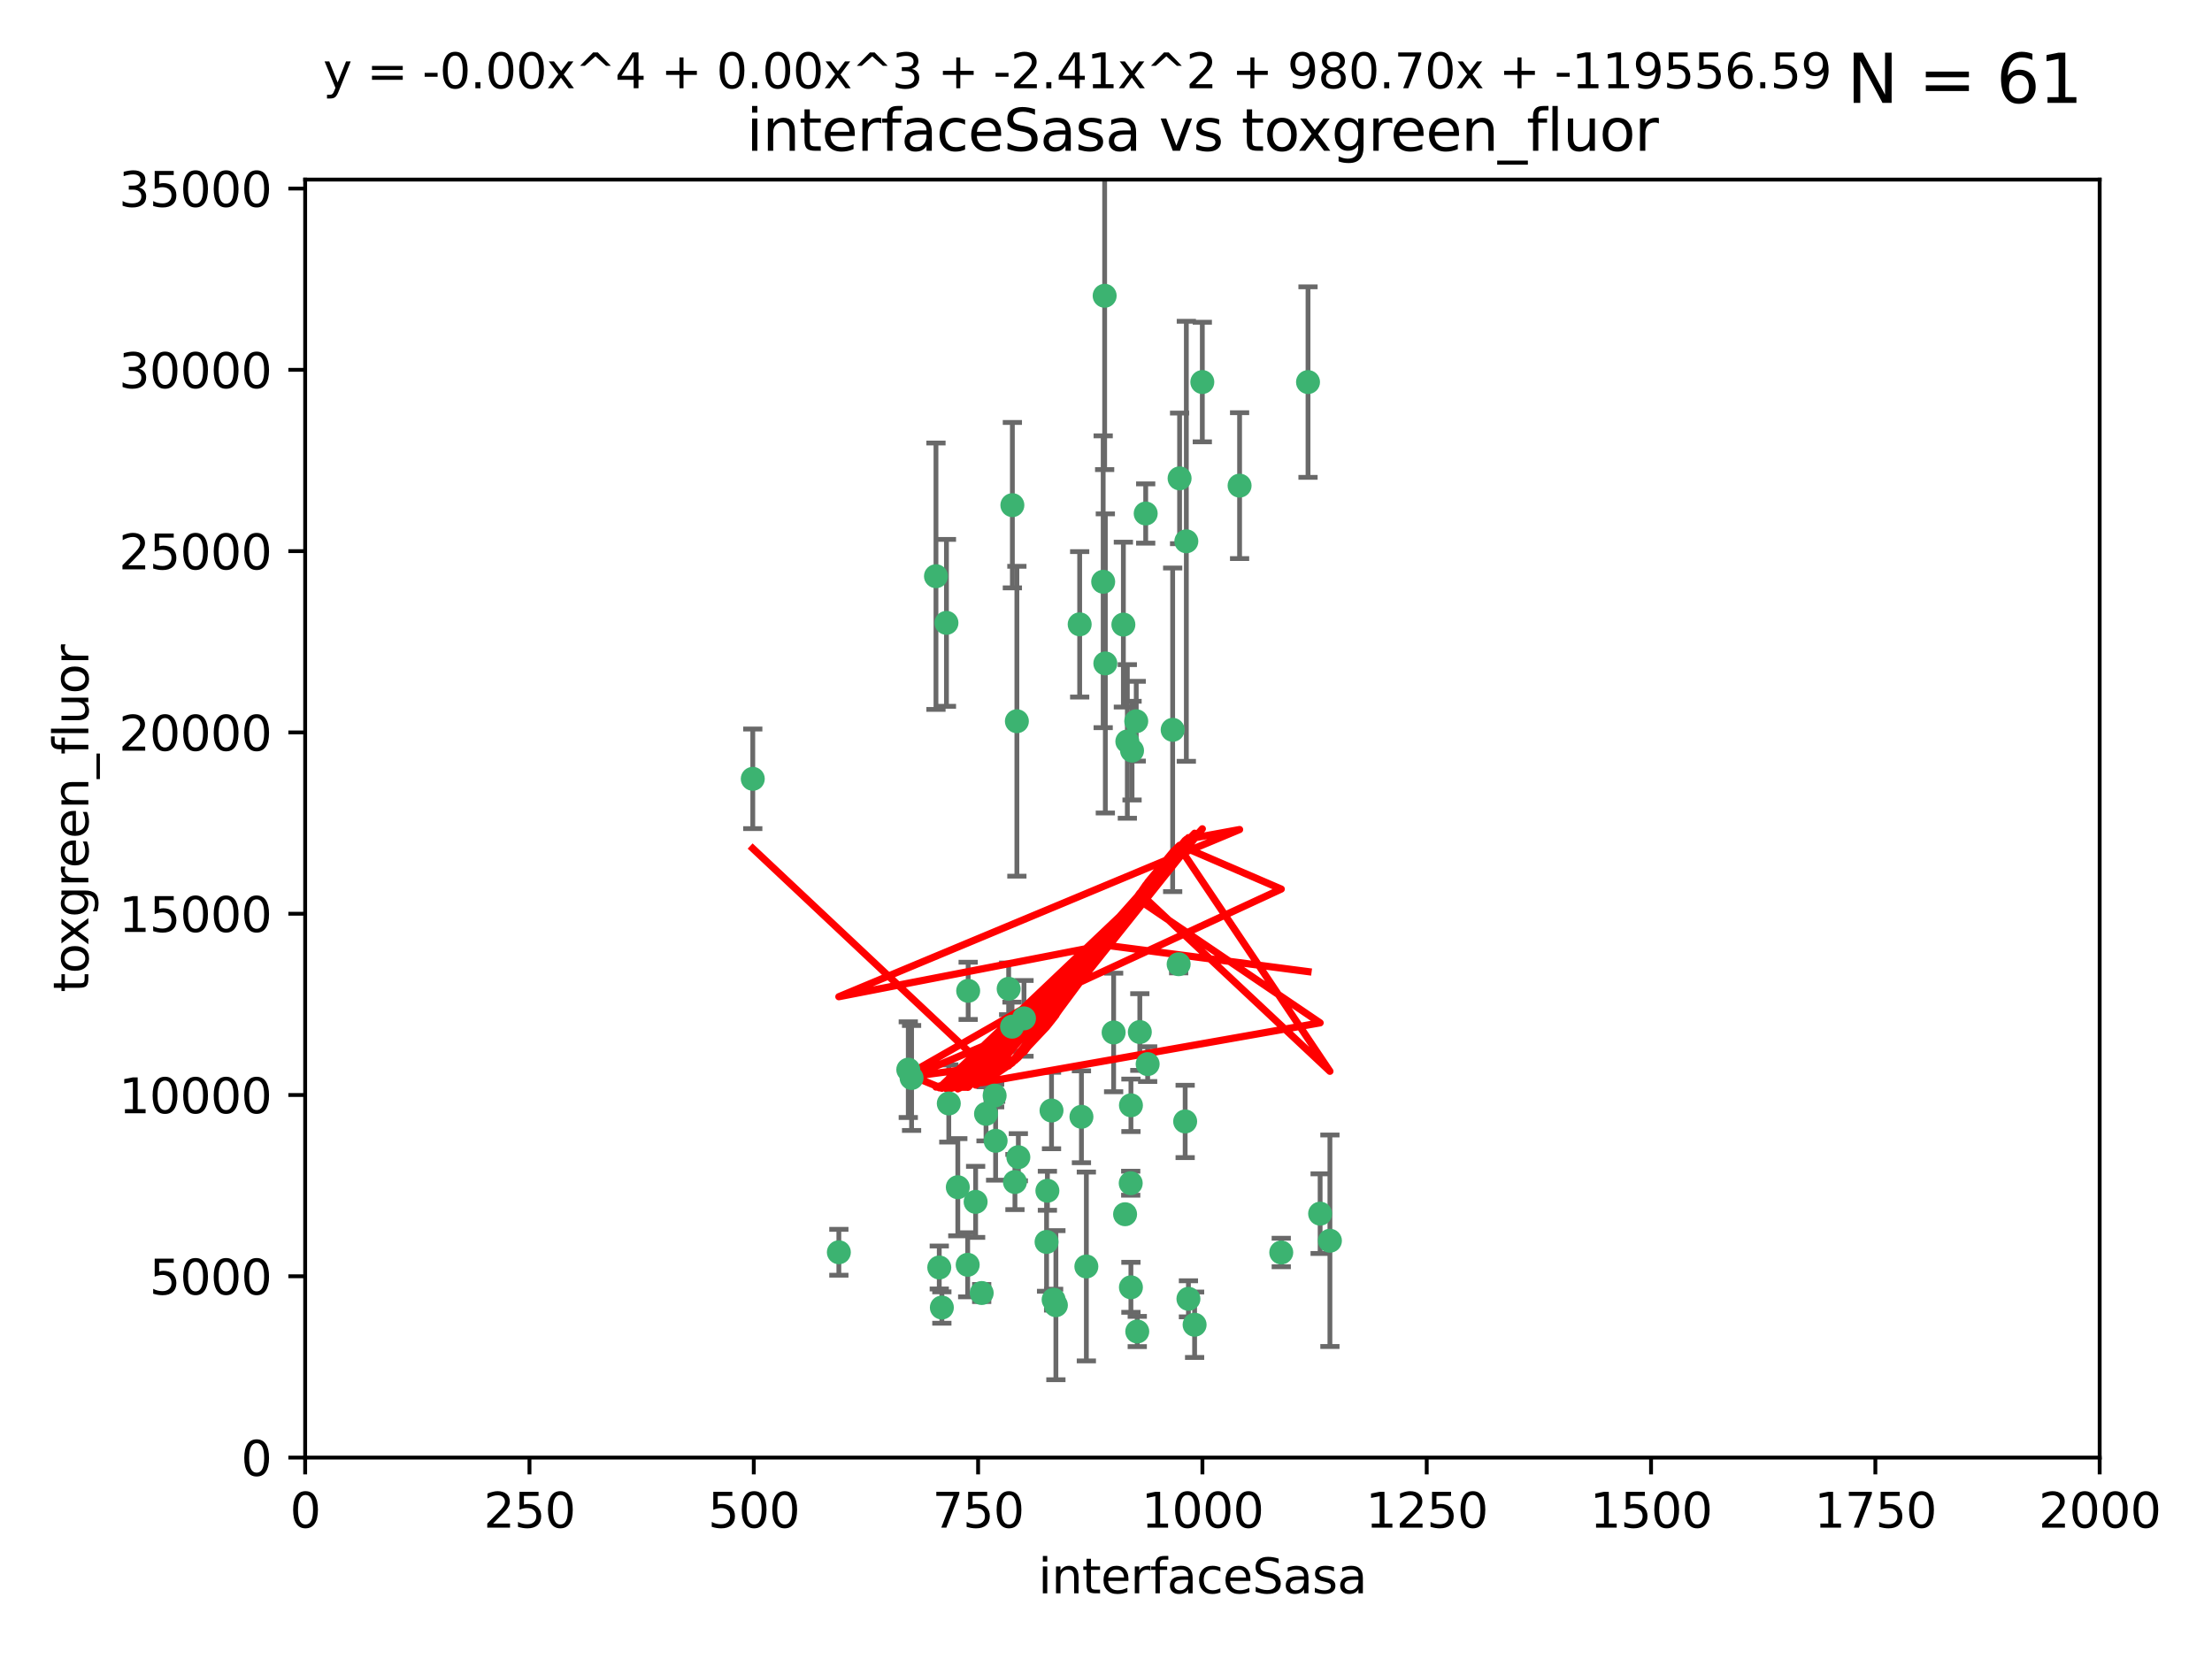 <?xml version="1.0" encoding="utf-8" standalone="no"?>
<!DOCTYPE svg PUBLIC "-//W3C//DTD SVG 1.1//EN"
  "http://www.w3.org/Graphics/SVG/1.1/DTD/svg11.dtd">
<svg xmlns:xlink="http://www.w3.org/1999/xlink" width="460.8pt" height="345.6pt" viewBox="0 0 460.8 345.6" xmlns="http://www.w3.org/2000/svg" version="1.1">
 <defs>
  <style type="text/css">*{stroke-linejoin: round; stroke-linecap: butt}</style>
 </defs>
 <g id="figure_1">
  <g id="patch_1">
   <path d="M 0 345.6 
L 460.8 345.6 
L 460.8 0 
L 0 0 
z
" style="fill: #ffffff"/>
  </g>
  <g id="axes_1">
   <g id="patch_2">
    <path d="M 63.571 303.64 
L 437.4 303.64 
L 437.4 37.411 
L 63.571 37.411 
z
" style="fill: #ffffff"/>
   </g>
   <g id="PathCollection_1">
    <defs>
     <path id="m5f17f1ce88" d="M 0 1.118 
C 0.297 1.118 0.581 1 0.791 0.791 
C 1 0.581 1.118 0.297 1.118 0 
C 1.118 -0.297 1 -0.581 0.791 -0.791 
C 0.581 -1 0.297 -1.118 0 -1.118 
C -0.297 -1.118 -0.581 -1 -0.791 -0.791 
C -1 -0.581 -1.118 -0.297 -1.118 0 
C -1.118 0.297 -1 0.581 -0.791 0.791 
C -0.581 1 -0.297 1.118 0 1.118 
z
" style="stroke: #3cb371"/>
    </defs>
    <g clip-path="url(#p948cc61a54)">
     <use xlink:href="#m5f17f1ce88" x="272.484" y="79.593" style="fill: #3cb371; stroke: #3cb371"/>
     <use xlink:href="#m5f17f1ce88" x="230.119" y="61.614" style="fill: #3cb371; stroke: #3cb371"/>
     <use xlink:href="#m5f17f1ce88" x="174.75" y="260.87" style="fill: #3cb371; stroke: #3cb371"/>
     <use xlink:href="#m5f17f1ce88" x="258.229" y="101.166" style="fill: #3cb371; stroke: #3cb371"/>
     <use xlink:href="#m5f17f1ce88" x="247.136" y="112.761" style="fill: #3cb371; stroke: #3cb371"/>
     <use xlink:href="#m5f17f1ce88" x="234.02" y="130.114" style="fill: #3cb371; stroke: #3cb371"/>
     <use xlink:href="#m5f17f1ce88" x="230.261" y="138.203" style="fill: #3cb371; stroke: #3cb371"/>
     <use xlink:href="#m5f17f1ce88" x="238.669" y="106.972" style="fill: #3cb371; stroke: #3cb371"/>
     <use xlink:href="#m5f17f1ce88" x="245.731" y="99.654" style="fill: #3cb371; stroke: #3cb371"/>
     <use xlink:href="#m5f17f1ce88" x="266.908" y="260.914" style="fill: #3cb371; stroke: #3cb371"/>
     <use xlink:href="#m5f17f1ce88" x="224.916" y="130.059" style="fill: #3cb371; stroke: #3cb371"/>
     <use xlink:href="#m5f17f1ce88" x="250.465" y="79.585" style="fill: #3cb371; stroke: #3cb371"/>
     <use xlink:href="#m5f17f1ce88" x="201.688" y="206.41" style="fill: #3cb371; stroke: #3cb371"/>
     <use xlink:href="#m5f17f1ce88" x="194.981" y="120.034" style="fill: #3cb371; stroke: #3cb371"/>
     <use xlink:href="#m5f17f1ce88" x="210.123" y="205.988" style="fill: #3cb371; stroke: #3cb371"/>
     <use xlink:href="#m5f17f1ce88" x="229.813" y="121.191" style="fill: #3cb371; stroke: #3cb371"/>
     <use xlink:href="#m5f17f1ce88" x="204.503" y="269.359" style="fill: #3cb371; stroke: #3cb371"/>
     <use xlink:href="#m5f17f1ce88" x="275.007" y="252.825" style="fill: #3cb371; stroke: #3cb371"/>
     <use xlink:href="#m5f17f1ce88" x="236.699" y="150.242" style="fill: #3cb371; stroke: #3cb371"/>
     <use xlink:href="#m5f17f1ce88" x="234.375" y="252.947" style="fill: #3cb371; stroke: #3cb371"/>
     <use xlink:href="#m5f17f1ce88" x="212.14" y="241.067" style="fill: #3cb371; stroke: #3cb371"/>
     <use xlink:href="#m5f17f1ce88" x="195.666" y="264.042" style="fill: #3cb371; stroke: #3cb371"/>
     <use xlink:href="#m5f17f1ce88" x="235.596" y="230.255" style="fill: #3cb371; stroke: #3cb371"/>
     <use xlink:href="#m5f17f1ce88" x="247.573" y="270.567" style="fill: #3cb371; stroke: #3cb371"/>
     <use xlink:href="#m5f17f1ce88" x="235.59" y="268.169" style="fill: #3cb371; stroke: #3cb371"/>
     <use xlink:href="#m5f17f1ce88" x="201.587" y="263.481" style="fill: #3cb371; stroke: #3cb371"/>
     <use xlink:href="#m5f17f1ce88" x="236.912" y="277.375" style="fill: #3cb371; stroke: #3cb371"/>
     <use xlink:href="#m5f17f1ce88" x="219.488" y="270.746" style="fill: #3cb371; stroke: #3cb371"/>
     <use xlink:href="#m5f17f1ce88" x="196.206" y="272.382" style="fill: #3cb371; stroke: #3cb371"/>
     <use xlink:href="#m5f17f1ce88" x="189.211" y="222.83" style="fill: #3cb371; stroke: #3cb371"/>
     <use xlink:href="#m5f17f1ce88" x="226.308" y="263.833" style="fill: #3cb371; stroke: #3cb371"/>
     <use xlink:href="#m5f17f1ce88" x="203.241" y="250.369" style="fill: #3cb371; stroke: #3cb371"/>
     <use xlink:href="#m5f17f1ce88" x="211.835" y="150.246" style="fill: #3cb371; stroke: #3cb371"/>
     <use xlink:href="#m5f17f1ce88" x="219.05" y="231.339" style="fill: #3cb371; stroke: #3cb371"/>
     <use xlink:href="#m5f17f1ce88" x="237.446" y="214.991" style="fill: #3cb371; stroke: #3cb371"/>
     <use xlink:href="#m5f17f1ce88" x="277.046" y="258.47" style="fill: #3cb371; stroke: #3cb371"/>
     <use xlink:href="#m5f17f1ce88" x="245.536" y="200.861" style="fill: #3cb371; stroke: #3cb371"/>
     <use xlink:href="#m5f17f1ce88" x="244.288" y="152.035" style="fill: #3cb371; stroke: #3cb371"/>
     <use xlink:href="#m5f17f1ce88" x="239.078" y="221.675" style="fill: #3cb371; stroke: #3cb371"/>
     <use xlink:href="#m5f17f1ce88" x="248.859" y="275.967" style="fill: #3cb371; stroke: #3cb371"/>
     <use xlink:href="#m5f17f1ce88" x="231.989" y="215.082" style="fill: #3cb371; stroke: #3cb371"/>
     <use xlink:href="#m5f17f1ce88" x="213.318" y="212.147" style="fill: #3cb371; stroke: #3cb371"/>
     <use xlink:href="#m5f17f1ce88" x="235.826" y="156.366" style="fill: #3cb371; stroke: #3cb371"/>
     <use xlink:href="#m5f17f1ce88" x="246.891" y="233.615" style="fill: #3cb371; stroke: #3cb371"/>
     <use xlink:href="#m5f17f1ce88" x="218.192" y="248.058" style="fill: #3cb371; stroke: #3cb371"/>
     <use xlink:href="#m5f17f1ce88" x="219.963" y="271.896" style="fill: #3cb371; stroke: #3cb371"/>
     <use xlink:href="#m5f17f1ce88" x="189.899" y="224.561" style="fill: #3cb371; stroke: #3cb371"/>
     <use xlink:href="#m5f17f1ce88" x="210.824" y="213.877" style="fill: #3cb371; stroke: #3cb371"/>
     <use xlink:href="#m5f17f1ce88" x="205.407" y="232.035" style="fill: #3cb371; stroke: #3cb371"/>
     <use xlink:href="#m5f17f1ce88" x="234.846" y="154.457" style="fill: #3cb371; stroke: #3cb371"/>
     <use xlink:href="#m5f17f1ce88" x="210.895" y="105.234" style="fill: #3cb371; stroke: #3cb371"/>
     <use xlink:href="#m5f17f1ce88" x="197.163" y="129.752" style="fill: #3cb371; stroke: #3cb371"/>
     <use xlink:href="#m5f17f1ce88" x="225.284" y="232.65" style="fill: #3cb371; stroke: #3cb371"/>
     <use xlink:href="#m5f17f1ce88" x="218.019" y="258.72" style="fill: #3cb371; stroke: #3cb371"/>
     <use xlink:href="#m5f17f1ce88" x="211.432" y="246.235" style="fill: #3cb371; stroke: #3cb371"/>
     <use xlink:href="#m5f17f1ce88" x="199.529" y="247.319" style="fill: #3cb371; stroke: #3cb371"/>
     <use xlink:href="#m5f17f1ce88" x="235.549" y="246.485" style="fill: #3cb371; stroke: #3cb371"/>
     <use xlink:href="#m5f17f1ce88" x="197.651" y="229.873" style="fill: #3cb371; stroke: #3cb371"/>
     <use xlink:href="#m5f17f1ce88" x="207.406" y="237.649" style="fill: #3cb371; stroke: #3cb371"/>
     <use xlink:href="#m5f17f1ce88" x="207.202" y="228.234" style="fill: #3cb371; stroke: #3cb371"/>
     <use xlink:href="#m5f17f1ce88" x="156.817" y="162.243" style="fill: #3cb371; stroke: #3cb371"/>
    </g>
   </g>
   <g id="matplotlib.axis_1">
    <g id="xtick_1">
     <g id="line2d_1">
      <defs>
       <path id="mefbb0ef5b6" d="M 0 0 
L 0 3.5 
" style="stroke: #000000; stroke-width: 0.8"/>
      </defs>
      <g>
       <use xlink:href="#mefbb0ef5b6" x="63.571" y="303.64" style="stroke: #000000; stroke-width: 0.8"/>
      </g>
     </g>
     <g id="text_1">
      <!-- 0 -->
      <g transform="translate(60.39 318.238)scale(0.1 -0.1)">
       <defs>
        <path id="DejaVuSans-30" d="M 2034 4250 
Q 1547 4250 1301 3770 
Q 1056 3291 1056 2328 
Q 1056 1369 1301 889 
Q 1547 409 2034 409 
Q 2525 409 2770 889 
Q 3016 1369 3016 2328 
Q 3016 3291 2770 3770 
Q 2525 4250 2034 4250 
z
M 2034 4750 
Q 2819 4750 3233 4129 
Q 3647 3509 3647 2328 
Q 3647 1150 3233 529 
Q 2819 -91 2034 -91 
Q 1250 -91 836 529 
Q 422 1150 422 2328 
Q 422 3509 836 4129 
Q 1250 4750 2034 4750 
z
" transform="scale(0.016)"/>
       </defs>
       <use xlink:href="#DejaVuSans-30"/>
      </g>
     </g>
    </g>
    <g id="xtick_2">
     <g id="line2d_2">
      <g>
       <use xlink:href="#mefbb0ef5b6" x="110.3" y="303.64" style="stroke: #000000; stroke-width: 0.8"/>
      </g>
     </g>
     <g id="text_2">
      <!-- 250 -->
      <g transform="translate(100.756 318.238)scale(0.1 -0.1)">
       <defs>
        <path id="DejaVuSans-32" d="M 1228 531 
L 3431 531 
L 3431 0 
L 469 0 
L 469 531 
Q 828 903 1448 1529 
Q 2069 2156 2228 2338 
Q 2531 2678 2651 2914 
Q 2772 3150 2772 3378 
Q 2772 3750 2511 3984 
Q 2250 4219 1831 4219 
Q 1534 4219 1204 4116 
Q 875 4013 500 3803 
L 500 4441 
Q 881 4594 1212 4672 
Q 1544 4750 1819 4750 
Q 2544 4750 2975 4387 
Q 3406 4025 3406 3419 
Q 3406 3131 3298 2873 
Q 3191 2616 2906 2266 
Q 2828 2175 2409 1742 
Q 1991 1309 1228 531 
z
" transform="scale(0.016)"/>
        <path id="DejaVuSans-35" d="M 691 4666 
L 3169 4666 
L 3169 4134 
L 1269 4134 
L 1269 2991 
Q 1406 3038 1543 3061 
Q 1681 3084 1819 3084 
Q 2600 3084 3056 2656 
Q 3513 2228 3513 1497 
Q 3513 744 3044 326 
Q 2575 -91 1722 -91 
Q 1428 -91 1123 -41 
Q 819 9 494 109 
L 494 744 
Q 775 591 1075 516 
Q 1375 441 1709 441 
Q 2250 441 2565 725 
Q 2881 1009 2881 1497 
Q 2881 1984 2565 2268 
Q 2250 2553 1709 2553 
Q 1456 2553 1204 2497 
Q 953 2441 691 2322 
L 691 4666 
z
" transform="scale(0.016)"/>
       </defs>
       <use xlink:href="#DejaVuSans-32"/>
       <use xlink:href="#DejaVuSans-35" x="63.623"/>
       <use xlink:href="#DejaVuSans-30" x="127.246"/>
      </g>
     </g>
    </g>
    <g id="xtick_3">
     <g id="line2d_3">
      <g>
       <use xlink:href="#mefbb0ef5b6" x="157.028" y="303.64" style="stroke: #000000; stroke-width: 0.8"/>
      </g>
     </g>
     <g id="text_3">
      <!-- 500 -->
      <g transform="translate(147.485 318.238)scale(0.1 -0.1)">
       <use xlink:href="#DejaVuSans-35"/>
       <use xlink:href="#DejaVuSans-30" x="63.623"/>
       <use xlink:href="#DejaVuSans-30" x="127.246"/>
      </g>
     </g>
    </g>
    <g id="xtick_4">
     <g id="line2d_4">
      <g>
       <use xlink:href="#mefbb0ef5b6" x="203.757" y="303.64" style="stroke: #000000; stroke-width: 0.8"/>
      </g>
     </g>
     <g id="text_4">
      <!-- 750 -->
      <g transform="translate(194.213 318.238)scale(0.1 -0.1)">
       <defs>
        <path id="DejaVuSans-37" d="M 525 4666 
L 3525 4666 
L 3525 4397 
L 1831 0 
L 1172 0 
L 2766 4134 
L 525 4134 
L 525 4666 
z
" transform="scale(0.016)"/>
       </defs>
       <use xlink:href="#DejaVuSans-37"/>
       <use xlink:href="#DejaVuSans-35" x="63.623"/>
       <use xlink:href="#DejaVuSans-30" x="127.246"/>
      </g>
     </g>
    </g>
    <g id="xtick_5">
     <g id="line2d_5">
      <g>
       <use xlink:href="#mefbb0ef5b6" x="250.486" y="303.64" style="stroke: #000000; stroke-width: 0.8"/>
      </g>
     </g>
     <g id="text_5">
      <!-- 1000 -->
      <g transform="translate(237.761 318.238)scale(0.1 -0.1)">
       <defs>
        <path id="DejaVuSans-31" d="M 794 531 
L 1825 531 
L 1825 4091 
L 703 3866 
L 703 4441 
L 1819 4666 
L 2450 4666 
L 2450 531 
L 3481 531 
L 3481 0 
L 794 0 
L 794 531 
z
" transform="scale(0.016)"/>
       </defs>
       <use xlink:href="#DejaVuSans-31"/>
       <use xlink:href="#DejaVuSans-30" x="63.623"/>
       <use xlink:href="#DejaVuSans-30" x="127.246"/>
       <use xlink:href="#DejaVuSans-30" x="190.869"/>
      </g>
     </g>
    </g>
    <g id="xtick_6">
     <g id="line2d_6">
      <g>
       <use xlink:href="#mefbb0ef5b6" x="297.214" y="303.64" style="stroke: #000000; stroke-width: 0.8"/>
      </g>
     </g>
     <g id="text_6">
      <!-- 1250 -->
      <g transform="translate(284.489 318.238)scale(0.1 -0.1)">
       <use xlink:href="#DejaVuSans-31"/>
       <use xlink:href="#DejaVuSans-32" x="63.623"/>
       <use xlink:href="#DejaVuSans-35" x="127.246"/>
       <use xlink:href="#DejaVuSans-30" x="190.869"/>
      </g>
     </g>
    </g>
    <g id="xtick_7">
     <g id="line2d_7">
      <g>
       <use xlink:href="#mefbb0ef5b6" x="343.943" y="303.64" style="stroke: #000000; stroke-width: 0.8"/>
      </g>
     </g>
     <g id="text_7">
      <!-- 1500 -->
      <g transform="translate(331.218 318.238)scale(0.1 -0.1)">
       <use xlink:href="#DejaVuSans-31"/>
       <use xlink:href="#DejaVuSans-35" x="63.623"/>
       <use xlink:href="#DejaVuSans-30" x="127.246"/>
       <use xlink:href="#DejaVuSans-30" x="190.869"/>
      </g>
     </g>
    </g>
    <g id="xtick_8">
     <g id="line2d_8">
      <g>
       <use xlink:href="#mefbb0ef5b6" x="390.671" y="303.64" style="stroke: #000000; stroke-width: 0.8"/>
      </g>
     </g>
     <g id="text_8">
      <!-- 1750 -->
      <g transform="translate(377.946 318.238)scale(0.1 -0.1)">
       <use xlink:href="#DejaVuSans-31"/>
       <use xlink:href="#DejaVuSans-37" x="63.623"/>
       <use xlink:href="#DejaVuSans-35" x="127.246"/>
       <use xlink:href="#DejaVuSans-30" x="190.869"/>
      </g>
     </g>
    </g>
    <g id="xtick_9">
     <g id="line2d_9">
      <g>
       <use xlink:href="#mefbb0ef5b6" x="437.4" y="303.64" style="stroke: #000000; stroke-width: 0.8"/>
      </g>
     </g>
     <g id="text_9">
      <!-- 2000 -->
      <g transform="translate(424.675 318.238)scale(0.1 -0.1)">
       <use xlink:href="#DejaVuSans-32"/>
       <use xlink:href="#DejaVuSans-30" x="63.623"/>
       <use xlink:href="#DejaVuSans-30" x="127.246"/>
       <use xlink:href="#DejaVuSans-30" x="190.869"/>
      </g>
     </g>
    </g>
    <g id="text_10">
     <!-- interfaceSasa -->
     <g transform="translate(216.279 331.917)scale(0.1 -0.1)">
      <defs>
       <path id="DejaVuSans-69" d="M 603 3500 
L 1178 3500 
L 1178 0 
L 603 0 
L 603 3500 
z
M 603 4863 
L 1178 4863 
L 1178 4134 
L 603 4134 
L 603 4863 
z
" transform="scale(0.016)"/>
       <path id="DejaVuSans-6e" d="M 3513 2113 
L 3513 0 
L 2938 0 
L 2938 2094 
Q 2938 2591 2744 2837 
Q 2550 3084 2163 3084 
Q 1697 3084 1428 2787 
Q 1159 2491 1159 1978 
L 1159 0 
L 581 0 
L 581 3500 
L 1159 3500 
L 1159 2956 
Q 1366 3272 1645 3428 
Q 1925 3584 2291 3584 
Q 2894 3584 3203 3211 
Q 3513 2838 3513 2113 
z
" transform="scale(0.016)"/>
       <path id="DejaVuSans-74" d="M 1172 4494 
L 1172 3500 
L 2356 3500 
L 2356 3053 
L 1172 3053 
L 1172 1153 
Q 1172 725 1289 603 
Q 1406 481 1766 481 
L 2356 481 
L 2356 0 
L 1766 0 
Q 1100 0 847 248 
Q 594 497 594 1153 
L 594 3053 
L 172 3053 
L 172 3500 
L 594 3500 
L 594 4494 
L 1172 4494 
z
" transform="scale(0.016)"/>
       <path id="DejaVuSans-65" d="M 3597 1894 
L 3597 1613 
L 953 1613 
Q 991 1019 1311 708 
Q 1631 397 2203 397 
Q 2534 397 2845 478 
Q 3156 559 3463 722 
L 3463 178 
Q 3153 47 2828 -22 
Q 2503 -91 2169 -91 
Q 1331 -91 842 396 
Q 353 884 353 1716 
Q 353 2575 817 3079 
Q 1281 3584 2069 3584 
Q 2775 3584 3186 3129 
Q 3597 2675 3597 1894 
z
M 3022 2063 
Q 3016 2534 2758 2815 
Q 2500 3097 2075 3097 
Q 1594 3097 1305 2825 
Q 1016 2553 972 2059 
L 3022 2063 
z
" transform="scale(0.016)"/>
       <path id="DejaVuSans-72" d="M 2631 2963 
Q 2534 3019 2420 3045 
Q 2306 3072 2169 3072 
Q 1681 3072 1420 2755 
Q 1159 2438 1159 1844 
L 1159 0 
L 581 0 
L 581 3500 
L 1159 3500 
L 1159 2956 
Q 1341 3275 1631 3429 
Q 1922 3584 2338 3584 
Q 2397 3584 2469 3576 
Q 2541 3569 2628 3553 
L 2631 2963 
z
" transform="scale(0.016)"/>
       <path id="DejaVuSans-66" d="M 2375 4863 
L 2375 4384 
L 1825 4384 
Q 1516 4384 1395 4259 
Q 1275 4134 1275 3809 
L 1275 3500 
L 2222 3500 
L 2222 3053 
L 1275 3053 
L 1275 0 
L 697 0 
L 697 3053 
L 147 3053 
L 147 3500 
L 697 3500 
L 697 3744 
Q 697 4328 969 4595 
Q 1241 4863 1831 4863 
L 2375 4863 
z
" transform="scale(0.016)"/>
       <path id="DejaVuSans-61" d="M 2194 1759 
Q 1497 1759 1228 1600 
Q 959 1441 959 1056 
Q 959 750 1161 570 
Q 1363 391 1709 391 
Q 2188 391 2477 730 
Q 2766 1069 2766 1631 
L 2766 1759 
L 2194 1759 
z
M 3341 1997 
L 3341 0 
L 2766 0 
L 2766 531 
Q 2569 213 2275 61 
Q 1981 -91 1556 -91 
Q 1019 -91 701 211 
Q 384 513 384 1019 
Q 384 1609 779 1909 
Q 1175 2209 1959 2209 
L 2766 2209 
L 2766 2266 
Q 2766 2663 2505 2880 
Q 2244 3097 1772 3097 
Q 1472 3097 1187 3025 
Q 903 2953 641 2809 
L 641 3341 
Q 956 3463 1253 3523 
Q 1550 3584 1831 3584 
Q 2591 3584 2966 3190 
Q 3341 2797 3341 1997 
z
" transform="scale(0.016)"/>
       <path id="DejaVuSans-63" d="M 3122 3366 
L 3122 2828 
Q 2878 2963 2633 3030 
Q 2388 3097 2138 3097 
Q 1578 3097 1268 2742 
Q 959 2388 959 1747 
Q 959 1106 1268 751 
Q 1578 397 2138 397 
Q 2388 397 2633 464 
Q 2878 531 3122 666 
L 3122 134 
Q 2881 22 2623 -34 
Q 2366 -91 2075 -91 
Q 1284 -91 818 406 
Q 353 903 353 1747 
Q 353 2603 823 3093 
Q 1294 3584 2113 3584 
Q 2378 3584 2631 3529 
Q 2884 3475 3122 3366 
z
" transform="scale(0.016)"/>
       <path id="DejaVuSans-53" d="M 3425 4513 
L 3425 3897 
Q 3066 4069 2747 4153 
Q 2428 4238 2131 4238 
Q 1616 4238 1336 4038 
Q 1056 3838 1056 3469 
Q 1056 3159 1242 3001 
Q 1428 2844 1947 2747 
L 2328 2669 
Q 3034 2534 3370 2195 
Q 3706 1856 3706 1288 
Q 3706 609 3251 259 
Q 2797 -91 1919 -91 
Q 1588 -91 1214 -16 
Q 841 59 441 206 
L 441 856 
Q 825 641 1194 531 
Q 1563 422 1919 422 
Q 2459 422 2753 634 
Q 3047 847 3047 1241 
Q 3047 1584 2836 1778 
Q 2625 1972 2144 2069 
L 1759 2144 
Q 1053 2284 737 2584 
Q 422 2884 422 3419 
Q 422 4038 858 4394 
Q 1294 4750 2059 4750 
Q 2388 4750 2728 4690 
Q 3069 4631 3425 4513 
z
" transform="scale(0.016)"/>
       <path id="DejaVuSans-73" d="M 2834 3397 
L 2834 2853 
Q 2591 2978 2328 3040 
Q 2066 3103 1784 3103 
Q 1356 3103 1142 2972 
Q 928 2841 928 2578 
Q 928 2378 1081 2264 
Q 1234 2150 1697 2047 
L 1894 2003 
Q 2506 1872 2764 1633 
Q 3022 1394 3022 966 
Q 3022 478 2636 193 
Q 2250 -91 1575 -91 
Q 1294 -91 989 -36 
Q 684 19 347 128 
L 347 722 
Q 666 556 975 473 
Q 1284 391 1588 391 
Q 1994 391 2212 530 
Q 2431 669 2431 922 
Q 2431 1156 2273 1281 
Q 2116 1406 1581 1522 
L 1381 1569 
Q 847 1681 609 1914 
Q 372 2147 372 2553 
Q 372 3047 722 3315 
Q 1072 3584 1716 3584 
Q 2034 3584 2315 3537 
Q 2597 3491 2834 3397 
z
" transform="scale(0.016)"/>
      </defs>
      <use xlink:href="#DejaVuSans-69"/>
      <use xlink:href="#DejaVuSans-6e" x="27.783"/>
      <use xlink:href="#DejaVuSans-74" x="91.162"/>
      <use xlink:href="#DejaVuSans-65" x="130.371"/>
      <use xlink:href="#DejaVuSans-72" x="191.895"/>
      <use xlink:href="#DejaVuSans-66" x="233.008"/>
      <use xlink:href="#DejaVuSans-61" x="268.213"/>
      <use xlink:href="#DejaVuSans-63" x="329.492"/>
      <use xlink:href="#DejaVuSans-65" x="384.473"/>
      <use xlink:href="#DejaVuSans-53" x="445.996"/>
      <use xlink:href="#DejaVuSans-61" x="509.473"/>
      <use xlink:href="#DejaVuSans-73" x="570.752"/>
      <use xlink:href="#DejaVuSans-61" x="622.852"/>
     </g>
    </g>
   </g>
   <g id="matplotlib.axis_2">
    <g id="ytick_1">
     <g id="line2d_10">
      <defs>
       <path id="m509254273d" d="M 0 0 
L -3.5 0 
" style="stroke: #000000; stroke-width: 0.8"/>
      </defs>
      <g>
       <use xlink:href="#m509254273d" x="63.571" y="303.64" style="stroke: #000000; stroke-width: 0.8"/>
      </g>
     </g>
     <g id="text_11">
      <!-- 0 -->
      <g transform="translate(50.209 307.439)scale(0.1 -0.1)">
       <use xlink:href="#DejaVuSans-30"/>
      </g>
     </g>
    </g>
    <g id="ytick_2">
     <g id="line2d_11">
      <g>
       <use xlink:href="#m509254273d" x="63.571" y="265.874" style="stroke: #000000; stroke-width: 0.8"/>
      </g>
     </g>
     <g id="text_12">
      <!-- 5000 -->
      <g transform="translate(31.121 269.673)scale(0.1 -0.1)">
       <use xlink:href="#DejaVuSans-35"/>
       <use xlink:href="#DejaVuSans-30" x="63.623"/>
       <use xlink:href="#DejaVuSans-30" x="127.246"/>
       <use xlink:href="#DejaVuSans-30" x="190.869"/>
      </g>
     </g>
    </g>
    <g id="ytick_3">
     <g id="line2d_12">
      <g>
       <use xlink:href="#m509254273d" x="63.571" y="228.108" style="stroke: #000000; stroke-width: 0.8"/>
      </g>
     </g>
     <g id="text_13">
      <!-- 10000 -->
      <g transform="translate(24.759 231.907)scale(0.1 -0.1)">
       <use xlink:href="#DejaVuSans-31"/>
       <use xlink:href="#DejaVuSans-30" x="63.623"/>
       <use xlink:href="#DejaVuSans-30" x="127.246"/>
       <use xlink:href="#DejaVuSans-30" x="190.869"/>
       <use xlink:href="#DejaVuSans-30" x="254.492"/>
      </g>
     </g>
    </g>
    <g id="ytick_4">
     <g id="line2d_13">
      <g>
       <use xlink:href="#m509254273d" x="63.571" y="190.342" style="stroke: #000000; stroke-width: 0.8"/>
      </g>
     </g>
     <g id="text_14">
      <!-- 15000 -->
      <g transform="translate(24.759 194.141)scale(0.1 -0.1)">
       <use xlink:href="#DejaVuSans-31"/>
       <use xlink:href="#DejaVuSans-35" x="63.623"/>
       <use xlink:href="#DejaVuSans-30" x="127.246"/>
       <use xlink:href="#DejaVuSans-30" x="190.869"/>
       <use xlink:href="#DejaVuSans-30" x="254.492"/>
      </g>
     </g>
    </g>
    <g id="ytick_5">
     <g id="line2d_14">
      <g>
       <use xlink:href="#m509254273d" x="63.571" y="152.576" style="stroke: #000000; stroke-width: 0.8"/>
      </g>
     </g>
     <g id="text_15">
      <!-- 20000 -->
      <g transform="translate(24.759 156.375)scale(0.1 -0.1)">
       <use xlink:href="#DejaVuSans-32"/>
       <use xlink:href="#DejaVuSans-30" x="63.623"/>
       <use xlink:href="#DejaVuSans-30" x="127.246"/>
       <use xlink:href="#DejaVuSans-30" x="190.869"/>
       <use xlink:href="#DejaVuSans-30" x="254.492"/>
      </g>
     </g>
    </g>
    <g id="ytick_6">
     <g id="line2d_15">
      <g>
       <use xlink:href="#m509254273d" x="63.571" y="114.81" style="stroke: #000000; stroke-width: 0.8"/>
      </g>
     </g>
     <g id="text_16">
      <!-- 25000 -->
      <g transform="translate(24.759 118.609)scale(0.1 -0.1)">
       <use xlink:href="#DejaVuSans-32"/>
       <use xlink:href="#DejaVuSans-35" x="63.623"/>
       <use xlink:href="#DejaVuSans-30" x="127.246"/>
       <use xlink:href="#DejaVuSans-30" x="190.869"/>
       <use xlink:href="#DejaVuSans-30" x="254.492"/>
      </g>
     </g>
    </g>
    <g id="ytick_7">
     <g id="line2d_16">
      <g>
       <use xlink:href="#m509254273d" x="63.571" y="77.044" style="stroke: #000000; stroke-width: 0.8"/>
      </g>
     </g>
     <g id="text_17">
      <!-- 30000 -->
      <g transform="translate(24.759 80.844)scale(0.1 -0.1)">
       <defs>
        <path id="DejaVuSans-33" d="M 2597 2516 
Q 3050 2419 3304 2112 
Q 3559 1806 3559 1356 
Q 3559 666 3084 287 
Q 2609 -91 1734 -91 
Q 1441 -91 1130 -33 
Q 819 25 488 141 
L 488 750 
Q 750 597 1062 519 
Q 1375 441 1716 441 
Q 2309 441 2620 675 
Q 2931 909 2931 1356 
Q 2931 1769 2642 2001 
Q 2353 2234 1838 2234 
L 1294 2234 
L 1294 2753 
L 1863 2753 
Q 2328 2753 2575 2939 
Q 2822 3125 2822 3475 
Q 2822 3834 2567 4026 
Q 2313 4219 1838 4219 
Q 1578 4219 1281 4162 
Q 984 4106 628 3988 
L 628 4550 
Q 988 4650 1302 4700 
Q 1616 4750 1894 4750 
Q 2613 4750 3031 4423 
Q 3450 4097 3450 3541 
Q 3450 3153 3228 2886 
Q 3006 2619 2597 2516 
z
" transform="scale(0.016)"/>
       </defs>
       <use xlink:href="#DejaVuSans-33"/>
       <use xlink:href="#DejaVuSans-30" x="63.623"/>
       <use xlink:href="#DejaVuSans-30" x="127.246"/>
       <use xlink:href="#DejaVuSans-30" x="190.869"/>
       <use xlink:href="#DejaVuSans-30" x="254.492"/>
      </g>
     </g>
    </g>
    <g id="ytick_8">
     <g id="line2d_17">
      <g>
       <use xlink:href="#m509254273d" x="63.571" y="39.278" style="stroke: #000000; stroke-width: 0.8"/>
      </g>
     </g>
     <g id="text_18">
      <!-- 35000 -->
      <g transform="translate(24.759 43.078)scale(0.1 -0.1)">
       <use xlink:href="#DejaVuSans-33"/>
       <use xlink:href="#DejaVuSans-35" x="63.623"/>
       <use xlink:href="#DejaVuSans-30" x="127.246"/>
       <use xlink:href="#DejaVuSans-30" x="190.869"/>
       <use xlink:href="#DejaVuSans-30" x="254.492"/>
      </g>
     </g>
    </g>
    <g id="text_19">
     <!-- toxgreen_fluor -->
     <g transform="translate(18.401 206.72)rotate(-90)scale(0.1 -0.1)">
      <defs>
       <path id="DejaVuSans-6f" d="M 1959 3097 
Q 1497 3097 1228 2736 
Q 959 2375 959 1747 
Q 959 1119 1226 758 
Q 1494 397 1959 397 
Q 2419 397 2687 759 
Q 2956 1122 2956 1747 
Q 2956 2369 2687 2733 
Q 2419 3097 1959 3097 
z
M 1959 3584 
Q 2709 3584 3137 3096 
Q 3566 2609 3566 1747 
Q 3566 888 3137 398 
Q 2709 -91 1959 -91 
Q 1206 -91 779 398 
Q 353 888 353 1747 
Q 353 2609 779 3096 
Q 1206 3584 1959 3584 
z
" transform="scale(0.016)"/>
       <path id="DejaVuSans-78" d="M 3513 3500 
L 2247 1797 
L 3578 0 
L 2900 0 
L 1881 1375 
L 863 0 
L 184 0 
L 1544 1831 
L 300 3500 
L 978 3500 
L 1906 2253 
L 2834 3500 
L 3513 3500 
z
" transform="scale(0.016)"/>
       <path id="DejaVuSans-67" d="M 2906 1791 
Q 2906 2416 2648 2759 
Q 2391 3103 1925 3103 
Q 1463 3103 1205 2759 
Q 947 2416 947 1791 
Q 947 1169 1205 825 
Q 1463 481 1925 481 
Q 2391 481 2648 825 
Q 2906 1169 2906 1791 
z
M 3481 434 
Q 3481 -459 3084 -895 
Q 2688 -1331 1869 -1331 
Q 1566 -1331 1297 -1286 
Q 1028 -1241 775 -1147 
L 775 -588 
Q 1028 -725 1275 -790 
Q 1522 -856 1778 -856 
Q 2344 -856 2625 -561 
Q 2906 -266 2906 331 
L 2906 616 
Q 2728 306 2450 153 
Q 2172 0 1784 0 
Q 1141 0 747 490 
Q 353 981 353 1791 
Q 353 2603 747 3093 
Q 1141 3584 1784 3584 
Q 2172 3584 2450 3431 
Q 2728 3278 2906 2969 
L 2906 3500 
L 3481 3500 
L 3481 434 
z
" transform="scale(0.016)"/>
       <path id="DejaVuSans-5f" d="M 3263 -1063 
L 3263 -1509 
L -63 -1509 
L -63 -1063 
L 3263 -1063 
z
" transform="scale(0.016)"/>
       <path id="DejaVuSans-6c" d="M 603 4863 
L 1178 4863 
L 1178 0 
L 603 0 
L 603 4863 
z
" transform="scale(0.016)"/>
       <path id="DejaVuSans-75" d="M 544 1381 
L 544 3500 
L 1119 3500 
L 1119 1403 
Q 1119 906 1312 657 
Q 1506 409 1894 409 
Q 2359 409 2629 706 
Q 2900 1003 2900 1516 
L 2900 3500 
L 3475 3500 
L 3475 0 
L 2900 0 
L 2900 538 
Q 2691 219 2414 64 
Q 2138 -91 1772 -91 
Q 1169 -91 856 284 
Q 544 659 544 1381 
z
M 1991 3584 
L 1991 3584 
z
" transform="scale(0.016)"/>
      </defs>
      <use xlink:href="#DejaVuSans-74"/>
      <use xlink:href="#DejaVuSans-6f" x="39.209"/>
      <use xlink:href="#DejaVuSans-78" x="97.266"/>
      <use xlink:href="#DejaVuSans-67" x="156.445"/>
      <use xlink:href="#DejaVuSans-72" x="219.922"/>
      <use xlink:href="#DejaVuSans-65" x="258.785"/>
      <use xlink:href="#DejaVuSans-65" x="320.309"/>
      <use xlink:href="#DejaVuSans-6e" x="381.832"/>
      <use xlink:href="#DejaVuSans-5f" x="445.211"/>
      <use xlink:href="#DejaVuSans-66" x="495.211"/>
      <use xlink:href="#DejaVuSans-6c" x="530.416"/>
      <use xlink:href="#DejaVuSans-75" x="558.199"/>
      <use xlink:href="#DejaVuSans-6f" x="621.578"/>
      <use xlink:href="#DejaVuSans-72" x="682.76"/>
     </g>
    </g>
   </g>
   <g id="LineCollection_1">
    <path d="M 272.484 99.437 
L 272.484 59.75 
" clip-path="url(#p948cc61a54)" style="fill: none; stroke: #696969"/>
    <path d="M 230.119 97.825 
L 230.119 25.402 
" clip-path="url(#p948cc61a54)" style="fill: none; stroke: #696969"/>
    <path d="M 174.75 265.648 
L 174.75 256.093 
" clip-path="url(#p948cc61a54)" style="fill: none; stroke: #696969"/>
    <path d="M 258.229 116.358 
L 258.229 85.973 
" clip-path="url(#p948cc61a54)" style="fill: none; stroke: #696969"/>
    <path d="M 247.136 158.597 
L 247.136 66.926 
" clip-path="url(#p948cc61a54)" style="fill: none; stroke: #696969"/>
    <path d="M 234.02 147.286 
L 234.02 112.943 
" clip-path="url(#p948cc61a54)" style="fill: none; stroke: #696969"/>
    <path d="M 230.261 169.362 
L 230.261 107.043 
" clip-path="url(#p948cc61a54)" style="fill: none; stroke: #696969"/>
    <path d="M 238.669 113.147 
L 238.669 100.797 
" clip-path="url(#p948cc61a54)" style="fill: none; stroke: #696969"/>
    <path d="M 245.731 113.257 
L 245.731 86.051 
" clip-path="url(#p948cc61a54)" style="fill: none; stroke: #696969"/>
    <path d="M 266.908 263.886 
L 266.908 257.941 
" clip-path="url(#p948cc61a54)" style="fill: none; stroke: #696969"/>
    <path d="M 224.916 145.209 
L 224.916 114.909 
" clip-path="url(#p948cc61a54)" style="fill: none; stroke: #696969"/>
    <path d="M 250.465 92.04 
L 250.465 67.13 
" clip-path="url(#p948cc61a54)" style="fill: none; stroke: #696969"/>
    <path d="M 201.688 212.375 
L 201.688 200.445 
" clip-path="url(#p948cc61a54)" style="fill: none; stroke: #696969"/>
    <path d="M 194.981 147.781 
L 194.981 92.287 
" clip-path="url(#p948cc61a54)" style="fill: none; stroke: #696969"/>
    <path d="M 210.123 211.368 
L 210.123 200.608 
" clip-path="url(#p948cc61a54)" style="fill: none; stroke: #696969"/>
    <path d="M 229.813 151.584 
L 229.813 90.798 
" clip-path="url(#p948cc61a54)" style="fill: none; stroke: #696969"/>
    <path d="M 204.503 271.136 
L 204.503 267.583 
" clip-path="url(#p948cc61a54)" style="fill: none; stroke: #696969"/>
    <path d="M 275.007 261.12 
L 275.007 244.53 
" clip-path="url(#p948cc61a54)" style="fill: none; stroke: #696969"/>
    <path d="M 236.699 158.549 
L 236.699 141.935 
" clip-path="url(#p948cc61a54)" style="fill: none; stroke: #696969"/>
    <path d="M 234.375 253.886 
L 234.375 252.007 
" clip-path="url(#p948cc61a54)" style="fill: none; stroke: #696969"/>
    <path d="M 212.14 245.981 
L 212.14 236.153 
" clip-path="url(#p948cc61a54)" style="fill: none; stroke: #696969"/>
    <path d="M 195.666 268.515 
L 195.666 259.569 
" clip-path="url(#p948cc61a54)" style="fill: none; stroke: #696969"/>
    <path d="M 235.596 235.721 
L 235.596 224.789 
" clip-path="url(#p948cc61a54)" style="fill: none; stroke: #696969"/>
    <path d="M 247.573 274.323 
L 247.573 266.811 
" clip-path="url(#p948cc61a54)" style="fill: none; stroke: #696969"/>
    <path d="M 235.59 273.375 
L 235.59 262.964 
" clip-path="url(#p948cc61a54)" style="fill: none; stroke: #696969"/>
    <path d="M 201.587 270.16 
L 201.587 256.802 
" clip-path="url(#p948cc61a54)" style="fill: none; stroke: #696969"/>
    <path d="M 236.912 280.522 
L 236.912 274.227 
" clip-path="url(#p948cc61a54)" style="fill: none; stroke: #696969"/>
    <path d="M 219.488 272.926 
L 219.488 268.567 
" clip-path="url(#p948cc61a54)" style="fill: none; stroke: #696969"/>
    <path d="M 196.206 275.653 
L 196.206 269.11 
" clip-path="url(#p948cc61a54)" style="fill: none; stroke: #696969"/>
    <path d="M 189.211 232.795 
L 189.211 212.864 
" clip-path="url(#p948cc61a54)" style="fill: none; stroke: #696969"/>
    <path d="M 226.308 283.505 
L 226.308 244.161 
" clip-path="url(#p948cc61a54)" style="fill: none; stroke: #696969"/>
    <path d="M 203.241 257.768 
L 203.241 242.97 
" clip-path="url(#p948cc61a54)" style="fill: none; stroke: #696969"/>
    <path d="M 211.835 182.519 
L 211.835 117.972 
" clip-path="url(#p948cc61a54)" style="fill: none; stroke: #696969"/>
    <path d="M 219.05 239.299 
L 219.05 223.378 
" clip-path="url(#p948cc61a54)" style="fill: none; stroke: #696969"/>
    <path d="M 237.446 222.978 
L 237.446 207.005 
" clip-path="url(#p948cc61a54)" style="fill: none; stroke: #696969"/>
    <path d="M 277.046 280.499 
L 277.046 236.441 
" clip-path="url(#p948cc61a54)" style="fill: none; stroke: #696969"/>
    <path d="M 245.536 202.673 
L 245.536 199.049 
" clip-path="url(#p948cc61a54)" style="fill: none; stroke: #696969"/>
    <path d="M 244.288 185.743 
L 244.288 118.327 
" clip-path="url(#p948cc61a54)" style="fill: none; stroke: #696969"/>
    <path d="M 239.078 225.297 
L 239.078 218.054 
" clip-path="url(#p948cc61a54)" style="fill: none; stroke: #696969"/>
    <path d="M 248.859 282.783 
L 248.859 269.152 
" clip-path="url(#p948cc61a54)" style="fill: none; stroke: #696969"/>
    <path d="M 231.989 227.428 
L 231.989 202.736 
" clip-path="url(#p948cc61a54)" style="fill: none; stroke: #696969"/>
    <path d="M 213.318 220.035 
L 213.318 204.259 
" clip-path="url(#p948cc61a54)" style="fill: none; stroke: #696969"/>
    <path d="M 235.826 166.65 
L 235.826 146.083 
" clip-path="url(#p948cc61a54)" style="fill: none; stroke: #696969"/>
    <path d="M 246.891 241.152 
L 246.891 226.079 
" clip-path="url(#p948cc61a54)" style="fill: none; stroke: #696969"/>
    <path d="M 218.192 252.121 
L 218.192 243.994 
" clip-path="url(#p948cc61a54)" style="fill: none; stroke: #696969"/>
    <path d="M 219.963 287.425 
L 219.963 256.366 
" clip-path="url(#p948cc61a54)" style="fill: none; stroke: #696969"/>
    <path d="M 189.899 235.496 
L 189.899 213.627 
" clip-path="url(#p948cc61a54)" style="fill: none; stroke: #696969"/>
    <path d="M 210.824 218.99 
L 210.824 208.765 
" clip-path="url(#p948cc61a54)" style="fill: none; stroke: #696969"/>
    <path d="M 205.407 237.667 
L 205.407 226.403 
" clip-path="url(#p948cc61a54)" style="fill: none; stroke: #696969"/>
    <path d="M 234.846 170.456 
L 234.846 138.458 
" clip-path="url(#p948cc61a54)" style="fill: none; stroke: #696969"/>
    <path d="M 210.895 122.461 
L 210.895 88.007 
" clip-path="url(#p948cc61a54)" style="fill: none; stroke: #696969"/>
    <path d="M 197.163 147.136 
L 197.163 112.367 
" clip-path="url(#p948cc61a54)" style="fill: none; stroke: #696969"/>
    <path d="M 225.284 242.215 
L 225.284 223.086 
" clip-path="url(#p948cc61a54)" style="fill: none; stroke: #696969"/>
    <path d="M 218.019 268.99 
L 218.019 248.45 
" clip-path="url(#p948cc61a54)" style="fill: none; stroke: #696969"/>
    <path d="M 211.432 251.981 
L 211.432 240.488 
" clip-path="url(#p948cc61a54)" style="fill: none; stroke: #696969"/>
    <path d="M 199.529 257.444 
L 199.529 237.194 
" clip-path="url(#p948cc61a54)" style="fill: none; stroke: #696969"/>
    <path d="M 235.549 248.986 
L 235.549 243.983 
" clip-path="url(#p948cc61a54)" style="fill: none; stroke: #696969"/>
    <path d="M 197.651 237.913 
L 197.651 221.834 
" clip-path="url(#p948cc61a54)" style="fill: none; stroke: #696969"/>
    <path d="M 207.406 245.856 
L 207.406 229.442 
" clip-path="url(#p948cc61a54)" style="fill: none; stroke: #696969"/>
    <path d="M 207.202 230.592 
L 207.202 225.876 
" clip-path="url(#p948cc61a54)" style="fill: none; stroke: #696969"/>
    <path d="M 156.817 172.618 
L 156.817 151.867 
" clip-path="url(#p948cc61a54)" style="fill: none; stroke: #696969"/>
   </g>
   <g id="line2d_18">
    <defs>
     <path id="m51f47c199c" d="M 2 0 
L -2 -0 
" style="stroke: #696969"/>
    </defs>
    <g clip-path="url(#p948cc61a54)">
     <use xlink:href="#m51f47c199c" x="272.484" y="99.437" style="fill: #696969; stroke: #696969"/>
     <use xlink:href="#m51f47c199c" x="230.119" y="97.825" style="fill: #696969; stroke: #696969"/>
     <use xlink:href="#m51f47c199c" x="174.75" y="265.648" style="fill: #696969; stroke: #696969"/>
     <use xlink:href="#m51f47c199c" x="258.229" y="116.358" style="fill: #696969; stroke: #696969"/>
     <use xlink:href="#m51f47c199c" x="247.136" y="158.597" style="fill: #696969; stroke: #696969"/>
     <use xlink:href="#m51f47c199c" x="234.02" y="147.286" style="fill: #696969; stroke: #696969"/>
     <use xlink:href="#m51f47c199c" x="230.261" y="169.362" style="fill: #696969; stroke: #696969"/>
     <use xlink:href="#m51f47c199c" x="238.669" y="113.147" style="fill: #696969; stroke: #696969"/>
     <use xlink:href="#m51f47c199c" x="245.731" y="113.257" style="fill: #696969; stroke: #696969"/>
     <use xlink:href="#m51f47c199c" x="266.908" y="263.886" style="fill: #696969; stroke: #696969"/>
     <use xlink:href="#m51f47c199c" x="224.916" y="145.209" style="fill: #696969; stroke: #696969"/>
     <use xlink:href="#m51f47c199c" x="250.465" y="92.04" style="fill: #696969; stroke: #696969"/>
     <use xlink:href="#m51f47c199c" x="201.688" y="212.375" style="fill: #696969; stroke: #696969"/>
     <use xlink:href="#m51f47c199c" x="194.981" y="147.781" style="fill: #696969; stroke: #696969"/>
     <use xlink:href="#m51f47c199c" x="210.123" y="211.368" style="fill: #696969; stroke: #696969"/>
     <use xlink:href="#m51f47c199c" x="229.813" y="151.584" style="fill: #696969; stroke: #696969"/>
     <use xlink:href="#m51f47c199c" x="204.503" y="271.136" style="fill: #696969; stroke: #696969"/>
     <use xlink:href="#m51f47c199c" x="275.007" y="261.12" style="fill: #696969; stroke: #696969"/>
     <use xlink:href="#m51f47c199c" x="236.699" y="158.549" style="fill: #696969; stroke: #696969"/>
     <use xlink:href="#m51f47c199c" x="234.375" y="253.886" style="fill: #696969; stroke: #696969"/>
     <use xlink:href="#m51f47c199c" x="212.14" y="245.981" style="fill: #696969; stroke: #696969"/>
     <use xlink:href="#m51f47c199c" x="195.666" y="268.515" style="fill: #696969; stroke: #696969"/>
     <use xlink:href="#m51f47c199c" x="235.596" y="235.721" style="fill: #696969; stroke: #696969"/>
     <use xlink:href="#m51f47c199c" x="247.573" y="274.323" style="fill: #696969; stroke: #696969"/>
     <use xlink:href="#m51f47c199c" x="235.59" y="273.375" style="fill: #696969; stroke: #696969"/>
     <use xlink:href="#m51f47c199c" x="201.587" y="270.16" style="fill: #696969; stroke: #696969"/>
     <use xlink:href="#m51f47c199c" x="236.912" y="280.522" style="fill: #696969; stroke: #696969"/>
     <use xlink:href="#m51f47c199c" x="219.488" y="272.926" style="fill: #696969; stroke: #696969"/>
     <use xlink:href="#m51f47c199c" x="196.206" y="275.653" style="fill: #696969; stroke: #696969"/>
     <use xlink:href="#m51f47c199c" x="189.211" y="232.795" style="fill: #696969; stroke: #696969"/>
     <use xlink:href="#m51f47c199c" x="226.308" y="283.505" style="fill: #696969; stroke: #696969"/>
     <use xlink:href="#m51f47c199c" x="203.241" y="257.768" style="fill: #696969; stroke: #696969"/>
     <use xlink:href="#m51f47c199c" x="211.835" y="182.519" style="fill: #696969; stroke: #696969"/>
     <use xlink:href="#m51f47c199c" x="219.05" y="239.299" style="fill: #696969; stroke: #696969"/>
     <use xlink:href="#m51f47c199c" x="237.446" y="222.978" style="fill: #696969; stroke: #696969"/>
     <use xlink:href="#m51f47c199c" x="277.046" y="280.499" style="fill: #696969; stroke: #696969"/>
     <use xlink:href="#m51f47c199c" x="245.536" y="202.673" style="fill: #696969; stroke: #696969"/>
     <use xlink:href="#m51f47c199c" x="244.288" y="185.743" style="fill: #696969; stroke: #696969"/>
     <use xlink:href="#m51f47c199c" x="239.078" y="225.297" style="fill: #696969; stroke: #696969"/>
     <use xlink:href="#m51f47c199c" x="248.859" y="282.783" style="fill: #696969; stroke: #696969"/>
     <use xlink:href="#m51f47c199c" x="231.989" y="227.428" style="fill: #696969; stroke: #696969"/>
     <use xlink:href="#m51f47c199c" x="213.318" y="220.035" style="fill: #696969; stroke: #696969"/>
     <use xlink:href="#m51f47c199c" x="235.826" y="166.65" style="fill: #696969; stroke: #696969"/>
     <use xlink:href="#m51f47c199c" x="246.891" y="241.152" style="fill: #696969; stroke: #696969"/>
     <use xlink:href="#m51f47c199c" x="218.192" y="252.121" style="fill: #696969; stroke: #696969"/>
     <use xlink:href="#m51f47c199c" x="219.963" y="287.425" style="fill: #696969; stroke: #696969"/>
     <use xlink:href="#m51f47c199c" x="189.899" y="235.496" style="fill: #696969; stroke: #696969"/>
     <use xlink:href="#m51f47c199c" x="210.824" y="218.99" style="fill: #696969; stroke: #696969"/>
     <use xlink:href="#m51f47c199c" x="205.407" y="237.667" style="fill: #696969; stroke: #696969"/>
     <use xlink:href="#m51f47c199c" x="234.846" y="170.456" style="fill: #696969; stroke: #696969"/>
     <use xlink:href="#m51f47c199c" x="210.895" y="122.461" style="fill: #696969; stroke: #696969"/>
     <use xlink:href="#m51f47c199c" x="197.163" y="147.136" style="fill: #696969; stroke: #696969"/>
     <use xlink:href="#m51f47c199c" x="225.284" y="242.215" style="fill: #696969; stroke: #696969"/>
     <use xlink:href="#m51f47c199c" x="218.019" y="268.99" style="fill: #696969; stroke: #696969"/>
     <use xlink:href="#m51f47c199c" x="211.432" y="251.981" style="fill: #696969; stroke: #696969"/>
     <use xlink:href="#m51f47c199c" x="199.529" y="257.444" style="fill: #696969; stroke: #696969"/>
     <use xlink:href="#m51f47c199c" x="235.549" y="248.986" style="fill: #696969; stroke: #696969"/>
     <use xlink:href="#m51f47c199c" x="197.651" y="237.913" style="fill: #696969; stroke: #696969"/>
     <use xlink:href="#m51f47c199c" x="207.406" y="245.856" style="fill: #696969; stroke: #696969"/>
     <use xlink:href="#m51f47c199c" x="207.202" y="230.592" style="fill: #696969; stroke: #696969"/>
     <use xlink:href="#m51f47c199c" x="156.817" y="172.618" style="fill: #696969; stroke: #696969"/>
    </g>
   </g>
   <g id="line2d_19">
    <g clip-path="url(#p948cc61a54)">
     <use xlink:href="#m51f47c199c" x="272.484" y="59.75" style="fill: #696969; stroke: #696969"/>
     <use xlink:href="#m51f47c199c" x="230.119" y="25.402" style="fill: #696969; stroke: #696969"/>
     <use xlink:href="#m51f47c199c" x="174.75" y="256.093" style="fill: #696969; stroke: #696969"/>
     <use xlink:href="#m51f47c199c" x="258.229" y="85.973" style="fill: #696969; stroke: #696969"/>
     <use xlink:href="#m51f47c199c" x="247.136" y="66.926" style="fill: #696969; stroke: #696969"/>
     <use xlink:href="#m51f47c199c" x="234.02" y="112.943" style="fill: #696969; stroke: #696969"/>
     <use xlink:href="#m51f47c199c" x="230.261" y="107.043" style="fill: #696969; stroke: #696969"/>
     <use xlink:href="#m51f47c199c" x="238.669" y="100.797" style="fill: #696969; stroke: #696969"/>
     <use xlink:href="#m51f47c199c" x="245.731" y="86.051" style="fill: #696969; stroke: #696969"/>
     <use xlink:href="#m51f47c199c" x="266.908" y="257.941" style="fill: #696969; stroke: #696969"/>
     <use xlink:href="#m51f47c199c" x="224.916" y="114.909" style="fill: #696969; stroke: #696969"/>
     <use xlink:href="#m51f47c199c" x="250.465" y="67.13" style="fill: #696969; stroke: #696969"/>
     <use xlink:href="#m51f47c199c" x="201.688" y="200.445" style="fill: #696969; stroke: #696969"/>
     <use xlink:href="#m51f47c199c" x="194.981" y="92.287" style="fill: #696969; stroke: #696969"/>
     <use xlink:href="#m51f47c199c" x="210.123" y="200.608" style="fill: #696969; stroke: #696969"/>
     <use xlink:href="#m51f47c199c" x="229.813" y="90.798" style="fill: #696969; stroke: #696969"/>
     <use xlink:href="#m51f47c199c" x="204.503" y="267.583" style="fill: #696969; stroke: #696969"/>
     <use xlink:href="#m51f47c199c" x="275.007" y="244.53" style="fill: #696969; stroke: #696969"/>
     <use xlink:href="#m51f47c199c" x="236.699" y="141.935" style="fill: #696969; stroke: #696969"/>
     <use xlink:href="#m51f47c199c" x="234.375" y="252.007" style="fill: #696969; stroke: #696969"/>
     <use xlink:href="#m51f47c199c" x="212.14" y="236.153" style="fill: #696969; stroke: #696969"/>
     <use xlink:href="#m51f47c199c" x="195.666" y="259.569" style="fill: #696969; stroke: #696969"/>
     <use xlink:href="#m51f47c199c" x="235.596" y="224.789" style="fill: #696969; stroke: #696969"/>
     <use xlink:href="#m51f47c199c" x="247.573" y="266.811" style="fill: #696969; stroke: #696969"/>
     <use xlink:href="#m51f47c199c" x="235.59" y="262.964" style="fill: #696969; stroke: #696969"/>
     <use xlink:href="#m51f47c199c" x="201.587" y="256.802" style="fill: #696969; stroke: #696969"/>
     <use xlink:href="#m51f47c199c" x="236.912" y="274.227" style="fill: #696969; stroke: #696969"/>
     <use xlink:href="#m51f47c199c" x="219.488" y="268.567" style="fill: #696969; stroke: #696969"/>
     <use xlink:href="#m51f47c199c" x="196.206" y="269.11" style="fill: #696969; stroke: #696969"/>
     <use xlink:href="#m51f47c199c" x="189.211" y="212.864" style="fill: #696969; stroke: #696969"/>
     <use xlink:href="#m51f47c199c" x="226.308" y="244.161" style="fill: #696969; stroke: #696969"/>
     <use xlink:href="#m51f47c199c" x="203.241" y="242.97" style="fill: #696969; stroke: #696969"/>
     <use xlink:href="#m51f47c199c" x="211.835" y="117.972" style="fill: #696969; stroke: #696969"/>
     <use xlink:href="#m51f47c199c" x="219.05" y="223.378" style="fill: #696969; stroke: #696969"/>
     <use xlink:href="#m51f47c199c" x="237.446" y="207.005" style="fill: #696969; stroke: #696969"/>
     <use xlink:href="#m51f47c199c" x="277.046" y="236.441" style="fill: #696969; stroke: #696969"/>
     <use xlink:href="#m51f47c199c" x="245.536" y="199.049" style="fill: #696969; stroke: #696969"/>
     <use xlink:href="#m51f47c199c" x="244.288" y="118.327" style="fill: #696969; stroke: #696969"/>
     <use xlink:href="#m51f47c199c" x="239.078" y="218.054" style="fill: #696969; stroke: #696969"/>
     <use xlink:href="#m51f47c199c" x="248.859" y="269.152" style="fill: #696969; stroke: #696969"/>
     <use xlink:href="#m51f47c199c" x="231.989" y="202.736" style="fill: #696969; stroke: #696969"/>
     <use xlink:href="#m51f47c199c" x="213.318" y="204.259" style="fill: #696969; stroke: #696969"/>
     <use xlink:href="#m51f47c199c" x="235.826" y="146.083" style="fill: #696969; stroke: #696969"/>
     <use xlink:href="#m51f47c199c" x="246.891" y="226.079" style="fill: #696969; stroke: #696969"/>
     <use xlink:href="#m51f47c199c" x="218.192" y="243.994" style="fill: #696969; stroke: #696969"/>
     <use xlink:href="#m51f47c199c" x="219.963" y="256.366" style="fill: #696969; stroke: #696969"/>
     <use xlink:href="#m51f47c199c" x="189.899" y="213.627" style="fill: #696969; stroke: #696969"/>
     <use xlink:href="#m51f47c199c" x="210.824" y="208.765" style="fill: #696969; stroke: #696969"/>
     <use xlink:href="#m51f47c199c" x="205.407" y="226.403" style="fill: #696969; stroke: #696969"/>
     <use xlink:href="#m51f47c199c" x="234.846" y="138.458" style="fill: #696969; stroke: #696969"/>
     <use xlink:href="#m51f47c199c" x="210.895" y="88.007" style="fill: #696969; stroke: #696969"/>
     <use xlink:href="#m51f47c199c" x="197.163" y="112.367" style="fill: #696969; stroke: #696969"/>
     <use xlink:href="#m51f47c199c" x="225.284" y="223.086" style="fill: #696969; stroke: #696969"/>
     <use xlink:href="#m51f47c199c" x="218.019" y="248.45" style="fill: #696969; stroke: #696969"/>
     <use xlink:href="#m51f47c199c" x="211.432" y="240.488" style="fill: #696969; stroke: #696969"/>
     <use xlink:href="#m51f47c199c" x="199.529" y="237.194" style="fill: #696969; stroke: #696969"/>
     <use xlink:href="#m51f47c199c" x="235.549" y="243.983" style="fill: #696969; stroke: #696969"/>
     <use xlink:href="#m51f47c199c" x="197.651" y="221.834" style="fill: #696969; stroke: #696969"/>
     <use xlink:href="#m51f47c199c" x="207.406" y="229.442" style="fill: #696969; stroke: #696969"/>
     <use xlink:href="#m51f47c199c" x="207.202" y="225.876" style="fill: #696969; stroke: #696969"/>
     <use xlink:href="#m51f47c199c" x="156.817" y="151.867" style="fill: #696969; stroke: #696969"/>
    </g>
   </g>
   <g id="line2d_20">
    <path d="M 272.484 202.403 
L 230.119 196.876 
L 174.75 207.633 
L 258.229 172.81 
L 247.136 174.844 
L 234.02 191.002 
L 230.261 196.661 
L 238.669 184.351 
L 245.731 176.079 
L 266.908 185.209 
L 224.916 204.64 
L 250.465 172.657 
L 201.688 226.493 
L 194.981 226.46 
L 210.123 222.042 
L 229.813 197.34 
L 204.503 225.544 
L 275.007 213.077 
L 236.699 187.095 
L 234.375 190.475 
L 212.14 220.299 
L 195.666 226.614 
L 235.596 188.684 
L 247.573 174.495 
L 235.59 188.692 
L 201.587 226.516 
L 236.912 186.792 
L 219.488 212.11 
L 196.206 226.711 
L 189.211 223.82 
L 226.308 202.599 
L 203.241 226.038 
L 211.835 220.578 
L 219.05 212.668 
L 237.446 186.038 
L 277.046 223.17 
L 245.536 176.263 
L 244.288 177.512 
L 239.078 183.798 
L 248.859 173.573 
L 231.989 194.048 
L 213.318 219.173 
L 235.826 188.35 
L 246.891 175.047 
L 218.192 213.739 
L 219.963 211.496 
L 189.899 224.259 
L 210.824 221.464 
L 205.407 225.121 
L 234.846 189.78 
L 210.895 221.404 
L 197.163 226.83 
L 225.284 204.104 
L 218.019 213.952 
L 211.432 220.939 
L 199.529 226.839 
L 235.549 188.752 
L 197.651 226.865 
L 207.406 223.993 
L 207.202 224.121 
L 156.817 176.752 
" clip-path="url(#p948cc61a54)" style="fill: none; stroke: #ff0000; stroke-width: 1.5; stroke-linecap: square"/>
   </g>
   <g id="line2d_21">
    <defs>
     <path id="mca8a20e4dd" d="M 0 2 
C 0.53 2 1.039 1.789 1.414 1.414 
C 1.789 1.039 2 0.53 2 0 
C 2 -0.53 1.789 -1.039 1.414 -1.414 
C 1.039 -1.789 0.53 -2 0 -2 
C -0.53 -2 -1.039 -1.789 -1.414 -1.414 
C -1.789 -1.039 -2 -0.53 -2 0 
C -2 0.53 -1.789 1.039 -1.414 1.414 
C -1.039 1.789 -0.53 2 0 2 
z
" style="stroke: #3cb371"/>
    </defs>
    <g clip-path="url(#p948cc61a54)">
     <use xlink:href="#mca8a20e4dd" x="272.484" y="79.593" style="fill: #3cb371; stroke: #3cb371"/>
     <use xlink:href="#mca8a20e4dd" x="230.119" y="61.614" style="fill: #3cb371; stroke: #3cb371"/>
     <use xlink:href="#mca8a20e4dd" x="174.75" y="260.87" style="fill: #3cb371; stroke: #3cb371"/>
     <use xlink:href="#mca8a20e4dd" x="258.229" y="101.166" style="fill: #3cb371; stroke: #3cb371"/>
     <use xlink:href="#mca8a20e4dd" x="247.136" y="112.761" style="fill: #3cb371; stroke: #3cb371"/>
     <use xlink:href="#mca8a20e4dd" x="234.02" y="130.114" style="fill: #3cb371; stroke: #3cb371"/>
     <use xlink:href="#mca8a20e4dd" x="230.261" y="138.203" style="fill: #3cb371; stroke: #3cb371"/>
     <use xlink:href="#mca8a20e4dd" x="238.669" y="106.972" style="fill: #3cb371; stroke: #3cb371"/>
     <use xlink:href="#mca8a20e4dd" x="245.731" y="99.654" style="fill: #3cb371; stroke: #3cb371"/>
     <use xlink:href="#mca8a20e4dd" x="266.908" y="260.914" style="fill: #3cb371; stroke: #3cb371"/>
     <use xlink:href="#mca8a20e4dd" x="224.916" y="130.059" style="fill: #3cb371; stroke: #3cb371"/>
     <use xlink:href="#mca8a20e4dd" x="250.465" y="79.585" style="fill: #3cb371; stroke: #3cb371"/>
     <use xlink:href="#mca8a20e4dd" x="201.688" y="206.41" style="fill: #3cb371; stroke: #3cb371"/>
     <use xlink:href="#mca8a20e4dd" x="194.981" y="120.034" style="fill: #3cb371; stroke: #3cb371"/>
     <use xlink:href="#mca8a20e4dd" x="210.123" y="205.988" style="fill: #3cb371; stroke: #3cb371"/>
     <use xlink:href="#mca8a20e4dd" x="229.813" y="121.191" style="fill: #3cb371; stroke: #3cb371"/>
     <use xlink:href="#mca8a20e4dd" x="204.503" y="269.359" style="fill: #3cb371; stroke: #3cb371"/>
     <use xlink:href="#mca8a20e4dd" x="275.007" y="252.825" style="fill: #3cb371; stroke: #3cb371"/>
     <use xlink:href="#mca8a20e4dd" x="236.699" y="150.242" style="fill: #3cb371; stroke: #3cb371"/>
     <use xlink:href="#mca8a20e4dd" x="234.375" y="252.947" style="fill: #3cb371; stroke: #3cb371"/>
     <use xlink:href="#mca8a20e4dd" x="212.14" y="241.067" style="fill: #3cb371; stroke: #3cb371"/>
     <use xlink:href="#mca8a20e4dd" x="195.666" y="264.042" style="fill: #3cb371; stroke: #3cb371"/>
     <use xlink:href="#mca8a20e4dd" x="235.596" y="230.255" style="fill: #3cb371; stroke: #3cb371"/>
     <use xlink:href="#mca8a20e4dd" x="247.573" y="270.567" style="fill: #3cb371; stroke: #3cb371"/>
     <use xlink:href="#mca8a20e4dd" x="235.59" y="268.169" style="fill: #3cb371; stroke: #3cb371"/>
     <use xlink:href="#mca8a20e4dd" x="201.587" y="263.481" style="fill: #3cb371; stroke: #3cb371"/>
     <use xlink:href="#mca8a20e4dd" x="236.912" y="277.375" style="fill: #3cb371; stroke: #3cb371"/>
     <use xlink:href="#mca8a20e4dd" x="219.488" y="270.746" style="fill: #3cb371; stroke: #3cb371"/>
     <use xlink:href="#mca8a20e4dd" x="196.206" y="272.382" style="fill: #3cb371; stroke: #3cb371"/>
     <use xlink:href="#mca8a20e4dd" x="189.211" y="222.83" style="fill: #3cb371; stroke: #3cb371"/>
     <use xlink:href="#mca8a20e4dd" x="226.308" y="263.833" style="fill: #3cb371; stroke: #3cb371"/>
     <use xlink:href="#mca8a20e4dd" x="203.241" y="250.369" style="fill: #3cb371; stroke: #3cb371"/>
     <use xlink:href="#mca8a20e4dd" x="211.835" y="150.246" style="fill: #3cb371; stroke: #3cb371"/>
     <use xlink:href="#mca8a20e4dd" x="219.05" y="231.339" style="fill: #3cb371; stroke: #3cb371"/>
     <use xlink:href="#mca8a20e4dd" x="237.446" y="214.991" style="fill: #3cb371; stroke: #3cb371"/>
     <use xlink:href="#mca8a20e4dd" x="277.046" y="258.47" style="fill: #3cb371; stroke: #3cb371"/>
     <use xlink:href="#mca8a20e4dd" x="245.536" y="200.861" style="fill: #3cb371; stroke: #3cb371"/>
     <use xlink:href="#mca8a20e4dd" x="244.288" y="152.035" style="fill: #3cb371; stroke: #3cb371"/>
     <use xlink:href="#mca8a20e4dd" x="239.078" y="221.675" style="fill: #3cb371; stroke: #3cb371"/>
     <use xlink:href="#mca8a20e4dd" x="248.859" y="275.967" style="fill: #3cb371; stroke: #3cb371"/>
     <use xlink:href="#mca8a20e4dd" x="231.989" y="215.082" style="fill: #3cb371; stroke: #3cb371"/>
     <use xlink:href="#mca8a20e4dd" x="213.318" y="212.147" style="fill: #3cb371; stroke: #3cb371"/>
     <use xlink:href="#mca8a20e4dd" x="235.826" y="156.366" style="fill: #3cb371; stroke: #3cb371"/>
     <use xlink:href="#mca8a20e4dd" x="246.891" y="233.615" style="fill: #3cb371; stroke: #3cb371"/>
     <use xlink:href="#mca8a20e4dd" x="218.192" y="248.058" style="fill: #3cb371; stroke: #3cb371"/>
     <use xlink:href="#mca8a20e4dd" x="219.963" y="271.896" style="fill: #3cb371; stroke: #3cb371"/>
     <use xlink:href="#mca8a20e4dd" x="189.899" y="224.561" style="fill: #3cb371; stroke: #3cb371"/>
     <use xlink:href="#mca8a20e4dd" x="210.824" y="213.877" style="fill: #3cb371; stroke: #3cb371"/>
     <use xlink:href="#mca8a20e4dd" x="205.407" y="232.035" style="fill: #3cb371; stroke: #3cb371"/>
     <use xlink:href="#mca8a20e4dd" x="234.846" y="154.457" style="fill: #3cb371; stroke: #3cb371"/>
     <use xlink:href="#mca8a20e4dd" x="210.895" y="105.234" style="fill: #3cb371; stroke: #3cb371"/>
     <use xlink:href="#mca8a20e4dd" x="197.163" y="129.752" style="fill: #3cb371; stroke: #3cb371"/>
     <use xlink:href="#mca8a20e4dd" x="225.284" y="232.65" style="fill: #3cb371; stroke: #3cb371"/>
     <use xlink:href="#mca8a20e4dd" x="218.019" y="258.72" style="fill: #3cb371; stroke: #3cb371"/>
     <use xlink:href="#mca8a20e4dd" x="211.432" y="246.235" style="fill: #3cb371; stroke: #3cb371"/>
     <use xlink:href="#mca8a20e4dd" x="199.529" y="247.319" style="fill: #3cb371; stroke: #3cb371"/>
     <use xlink:href="#mca8a20e4dd" x="235.549" y="246.485" style="fill: #3cb371; stroke: #3cb371"/>
     <use xlink:href="#mca8a20e4dd" x="197.651" y="229.873" style="fill: #3cb371; stroke: #3cb371"/>
     <use xlink:href="#mca8a20e4dd" x="207.406" y="237.649" style="fill: #3cb371; stroke: #3cb371"/>
     <use xlink:href="#mca8a20e4dd" x="207.202" y="228.234" style="fill: #3cb371; stroke: #3cb371"/>
     <use xlink:href="#mca8a20e4dd" x="156.817" y="162.243" style="fill: #3cb371; stroke: #3cb371"/>
    </g>
   </g>
   <g id="patch_3">
    <path d="M 63.571 303.64 
L 63.571 37.411 
" style="fill: none; stroke: #000000; stroke-width: 0.8; stroke-linejoin: miter; stroke-linecap: square"/>
   </g>
   <g id="patch_4">
    <path d="M 437.4 303.64 
L 437.4 37.411 
" style="fill: none; stroke: #000000; stroke-width: 0.8; stroke-linejoin: miter; stroke-linecap: square"/>
   </g>
   <g id="patch_5">
    <path d="M 63.571 303.64 
L 437.4 303.64 
" style="fill: none; stroke: #000000; stroke-width: 0.8; stroke-linejoin: miter; stroke-linecap: square"/>
   </g>
   <g id="patch_6">
    <path d="M 63.571 37.411 
L 437.4 37.411 
" style="fill: none; stroke: #000000; stroke-width: 0.8; stroke-linejoin: miter; stroke-linecap: square"/>
   </g>
   <g id="text_20">
    <!-- N = 61 -->
    <g transform="translate(384.743 21.426)scale(0.14 -0.14)">
     <defs>
      <path id="DejaVuSans-4e" d="M 628 4666 
L 1478 4666 
L 3547 763 
L 3547 4666 
L 4159 4666 
L 4159 0 
L 3309 0 
L 1241 3903 
L 1241 0 
L 628 0 
L 628 4666 
z
" transform="scale(0.016)"/>
      <path id="DejaVuSans-20" transform="scale(0.016)"/>
      <path id="DejaVuSans-3d" d="M 678 2906 
L 4684 2906 
L 4684 2381 
L 678 2381 
L 678 2906 
z
M 678 1631 
L 4684 1631 
L 4684 1100 
L 678 1100 
L 678 1631 
z
" transform="scale(0.016)"/>
      <path id="DejaVuSans-36" d="M 2113 2584 
Q 1688 2584 1439 2293 
Q 1191 2003 1191 1497 
Q 1191 994 1439 701 
Q 1688 409 2113 409 
Q 2538 409 2786 701 
Q 3034 994 3034 1497 
Q 3034 2003 2786 2293 
Q 2538 2584 2113 2584 
z
M 3366 4563 
L 3366 3988 
Q 3128 4100 2886 4159 
Q 2644 4219 2406 4219 
Q 1781 4219 1451 3797 
Q 1122 3375 1075 2522 
Q 1259 2794 1537 2939 
Q 1816 3084 2150 3084 
Q 2853 3084 3261 2657 
Q 3669 2231 3669 1497 
Q 3669 778 3244 343 
Q 2819 -91 2113 -91 
Q 1303 -91 875 529 
Q 447 1150 447 2328 
Q 447 3434 972 4092 
Q 1497 4750 2381 4750 
Q 2619 4750 2861 4703 
Q 3103 4656 3366 4563 
z
" transform="scale(0.016)"/>
     </defs>
     <use xlink:href="#DejaVuSans-4e"/>
     <use xlink:href="#DejaVuSans-20" x="74.805"/>
     <use xlink:href="#DejaVuSans-3d" x="106.592"/>
     <use xlink:href="#DejaVuSans-20" x="190.381"/>
     <use xlink:href="#DejaVuSans-36" x="222.168"/>
     <use xlink:href="#DejaVuSans-31" x="285.791"/>
    </g>
   </g>
   <g id="text_21">
    <!-- y = -0.00x^4 + 0.00x^3 + -2.41x^2 + 980.70x + -119556.59 -->
    <g transform="translate(67.31 18.387)scale(0.1 -0.1)">
     <defs>
      <path id="DejaVuSans-79" d="M 2059 -325 
Q 1816 -950 1584 -1140 
Q 1353 -1331 966 -1331 
L 506 -1331 
L 506 -850 
L 844 -850 
Q 1081 -850 1212 -737 
Q 1344 -625 1503 -206 
L 1606 56 
L 191 3500 
L 800 3500 
L 1894 763 
L 2988 3500 
L 3597 3500 
L 2059 -325 
z
" transform="scale(0.016)"/>
      <path id="DejaVuSans-2d" d="M 313 2009 
L 1997 2009 
L 1997 1497 
L 313 1497 
L 313 2009 
z
" transform="scale(0.016)"/>
      <path id="DejaVuSans-2e" d="M 684 794 
L 1344 794 
L 1344 0 
L 684 0 
L 684 794 
z
" transform="scale(0.016)"/>
      <path id="DejaVuSans-5e" d="M 2988 4666 
L 4684 2925 
L 4056 2925 
L 2681 4159 
L 1306 2925 
L 678 2925 
L 2375 4666 
L 2988 4666 
z
" transform="scale(0.016)"/>
      <path id="DejaVuSans-34" d="M 2419 4116 
L 825 1625 
L 2419 1625 
L 2419 4116 
z
M 2253 4666 
L 3047 4666 
L 3047 1625 
L 3713 1625 
L 3713 1100 
L 3047 1100 
L 3047 0 
L 2419 0 
L 2419 1100 
L 313 1100 
L 313 1709 
L 2253 4666 
z
" transform="scale(0.016)"/>
      <path id="DejaVuSans-2b" d="M 2944 4013 
L 2944 2272 
L 4684 2272 
L 4684 1741 
L 2944 1741 
L 2944 0 
L 2419 0 
L 2419 1741 
L 678 1741 
L 678 2272 
L 2419 2272 
L 2419 4013 
L 2944 4013 
z
" transform="scale(0.016)"/>
      <path id="DejaVuSans-39" d="M 703 97 
L 703 672 
Q 941 559 1184 500 
Q 1428 441 1663 441 
Q 2288 441 2617 861 
Q 2947 1281 2994 2138 
Q 2813 1869 2534 1725 
Q 2256 1581 1919 1581 
Q 1219 1581 811 2004 
Q 403 2428 403 3163 
Q 403 3881 828 4315 
Q 1253 4750 1959 4750 
Q 2769 4750 3195 4129 
Q 3622 3509 3622 2328 
Q 3622 1225 3098 567 
Q 2575 -91 1691 -91 
Q 1453 -91 1209 -44 
Q 966 3 703 97 
z
M 1959 2075 
Q 2384 2075 2632 2365 
Q 2881 2656 2881 3163 
Q 2881 3666 2632 3958 
Q 2384 4250 1959 4250 
Q 1534 4250 1286 3958 
Q 1038 3666 1038 3163 
Q 1038 2656 1286 2365 
Q 1534 2075 1959 2075 
z
" transform="scale(0.016)"/>
      <path id="DejaVuSans-38" d="M 2034 2216 
Q 1584 2216 1326 1975 
Q 1069 1734 1069 1313 
Q 1069 891 1326 650 
Q 1584 409 2034 409 
Q 2484 409 2743 651 
Q 3003 894 3003 1313 
Q 3003 1734 2745 1975 
Q 2488 2216 2034 2216 
z
M 1403 2484 
Q 997 2584 770 2862 
Q 544 3141 544 3541 
Q 544 4100 942 4425 
Q 1341 4750 2034 4750 
Q 2731 4750 3128 4425 
Q 3525 4100 3525 3541 
Q 3525 3141 3298 2862 
Q 3072 2584 2669 2484 
Q 3125 2378 3379 2068 
Q 3634 1759 3634 1313 
Q 3634 634 3220 271 
Q 2806 -91 2034 -91 
Q 1263 -91 848 271 
Q 434 634 434 1313 
Q 434 1759 690 2068 
Q 947 2378 1403 2484 
z
M 1172 3481 
Q 1172 3119 1398 2916 
Q 1625 2713 2034 2713 
Q 2441 2713 2670 2916 
Q 2900 3119 2900 3481 
Q 2900 3844 2670 4047 
Q 2441 4250 2034 4250 
Q 1625 4250 1398 4047 
Q 1172 3844 1172 3481 
z
" transform="scale(0.016)"/>
     </defs>
     <use xlink:href="#DejaVuSans-79"/>
     <use xlink:href="#DejaVuSans-20" x="59.18"/>
     <use xlink:href="#DejaVuSans-3d" x="90.967"/>
     <use xlink:href="#DejaVuSans-20" x="174.756"/>
     <use xlink:href="#DejaVuSans-2d" x="206.543"/>
     <use xlink:href="#DejaVuSans-30" x="242.627"/>
     <use xlink:href="#DejaVuSans-2e" x="306.25"/>
     <use xlink:href="#DejaVuSans-30" x="338.037"/>
     <use xlink:href="#DejaVuSans-30" x="401.66"/>
     <use xlink:href="#DejaVuSans-78" x="465.283"/>
     <use xlink:href="#DejaVuSans-5e" x="524.463"/>
     <use xlink:href="#DejaVuSans-34" x="608.252"/>
     <use xlink:href="#DejaVuSans-20" x="671.875"/>
     <use xlink:href="#DejaVuSans-2b" x="703.662"/>
     <use xlink:href="#DejaVuSans-20" x="787.451"/>
     <use xlink:href="#DejaVuSans-30" x="819.238"/>
     <use xlink:href="#DejaVuSans-2e" x="882.861"/>
     <use xlink:href="#DejaVuSans-30" x="914.648"/>
     <use xlink:href="#DejaVuSans-30" x="978.271"/>
     <use xlink:href="#DejaVuSans-78" x="1041.895"/>
     <use xlink:href="#DejaVuSans-5e" x="1101.074"/>
     <use xlink:href="#DejaVuSans-33" x="1184.863"/>
     <use xlink:href="#DejaVuSans-20" x="1248.486"/>
     <use xlink:href="#DejaVuSans-2b" x="1280.273"/>
     <use xlink:href="#DejaVuSans-20" x="1364.062"/>
     <use xlink:href="#DejaVuSans-2d" x="1395.85"/>
     <use xlink:href="#DejaVuSans-32" x="1431.934"/>
     <use xlink:href="#DejaVuSans-2e" x="1495.557"/>
     <use xlink:href="#DejaVuSans-34" x="1527.344"/>
     <use xlink:href="#DejaVuSans-31" x="1590.967"/>
     <use xlink:href="#DejaVuSans-78" x="1654.59"/>
     <use xlink:href="#DejaVuSans-5e" x="1713.77"/>
     <use xlink:href="#DejaVuSans-32" x="1797.559"/>
     <use xlink:href="#DejaVuSans-20" x="1861.182"/>
     <use xlink:href="#DejaVuSans-2b" x="1892.969"/>
     <use xlink:href="#DejaVuSans-20" x="1976.758"/>
     <use xlink:href="#DejaVuSans-39" x="2008.545"/>
     <use xlink:href="#DejaVuSans-38" x="2072.168"/>
     <use xlink:href="#DejaVuSans-30" x="2135.791"/>
     <use xlink:href="#DejaVuSans-2e" x="2199.414"/>
     <use xlink:href="#DejaVuSans-37" x="2231.201"/>
     <use xlink:href="#DejaVuSans-30" x="2294.824"/>
     <use xlink:href="#DejaVuSans-78" x="2358.447"/>
     <use xlink:href="#DejaVuSans-20" x="2417.627"/>
     <use xlink:href="#DejaVuSans-2b" x="2449.414"/>
     <use xlink:href="#DejaVuSans-20" x="2533.203"/>
     <use xlink:href="#DejaVuSans-2d" x="2564.99"/>
     <use xlink:href="#DejaVuSans-31" x="2601.074"/>
     <use xlink:href="#DejaVuSans-31" x="2664.697"/>
     <use xlink:href="#DejaVuSans-39" x="2728.32"/>
     <use xlink:href="#DejaVuSans-35" x="2791.943"/>
     <use xlink:href="#DejaVuSans-35" x="2855.566"/>
     <use xlink:href="#DejaVuSans-36" x="2919.189"/>
     <use xlink:href="#DejaVuSans-2e" x="2982.812"/>
     <use xlink:href="#DejaVuSans-35" x="3014.6"/>
     <use xlink:href="#DejaVuSans-39" x="3078.223"/>
    </g>
   </g>
   <g id="text_22">
    <!-- interfaceSasa vs toxgreen_fluor -->
    <g transform="translate(155.513 31.411)scale(0.12 -0.12)">
     <defs>
      <path id="DejaVuSans-76" d="M 191 3500 
L 800 3500 
L 1894 563 
L 2988 3500 
L 3597 3500 
L 2284 0 
L 1503 0 
L 191 3500 
z
" transform="scale(0.016)"/>
     </defs>
     <use xlink:href="#DejaVuSans-69"/>
     <use xlink:href="#DejaVuSans-6e" x="27.783"/>
     <use xlink:href="#DejaVuSans-74" x="91.162"/>
     <use xlink:href="#DejaVuSans-65" x="130.371"/>
     <use xlink:href="#DejaVuSans-72" x="191.895"/>
     <use xlink:href="#DejaVuSans-66" x="233.008"/>
     <use xlink:href="#DejaVuSans-61" x="268.213"/>
     <use xlink:href="#DejaVuSans-63" x="329.492"/>
     <use xlink:href="#DejaVuSans-65" x="384.473"/>
     <use xlink:href="#DejaVuSans-53" x="445.996"/>
     <use xlink:href="#DejaVuSans-61" x="509.473"/>
     <use xlink:href="#DejaVuSans-73" x="570.752"/>
     <use xlink:href="#DejaVuSans-61" x="622.852"/>
     <use xlink:href="#DejaVuSans-20" x="684.131"/>
     <use xlink:href="#DejaVuSans-76" x="715.918"/>
     <use xlink:href="#DejaVuSans-73" x="775.098"/>
     <use xlink:href="#DejaVuSans-20" x="827.197"/>
     <use xlink:href="#DejaVuSans-74" x="858.984"/>
     <use xlink:href="#DejaVuSans-6f" x="898.193"/>
     <use xlink:href="#DejaVuSans-78" x="956.25"/>
     <use xlink:href="#DejaVuSans-67" x="1015.43"/>
     <use xlink:href="#DejaVuSans-72" x="1078.906"/>
     <use xlink:href="#DejaVuSans-65" x="1117.77"/>
     <use xlink:href="#DejaVuSans-65" x="1179.293"/>
     <use xlink:href="#DejaVuSans-6e" x="1240.816"/>
     <use xlink:href="#DejaVuSans-5f" x="1304.195"/>
     <use xlink:href="#DejaVuSans-66" x="1354.195"/>
     <use xlink:href="#DejaVuSans-6c" x="1389.4"/>
     <use xlink:href="#DejaVuSans-75" x="1417.184"/>
     <use xlink:href="#DejaVuSans-6f" x="1480.562"/>
     <use xlink:href="#DejaVuSans-72" x="1541.744"/>
    </g>
   </g>
  </g>
 </g>
 <defs>
  <clipPath id="p948cc61a54">
   <rect x="63.571" y="37.411" width="373.829" height="266.229"/>
  </clipPath>
 </defs>
</svg>
